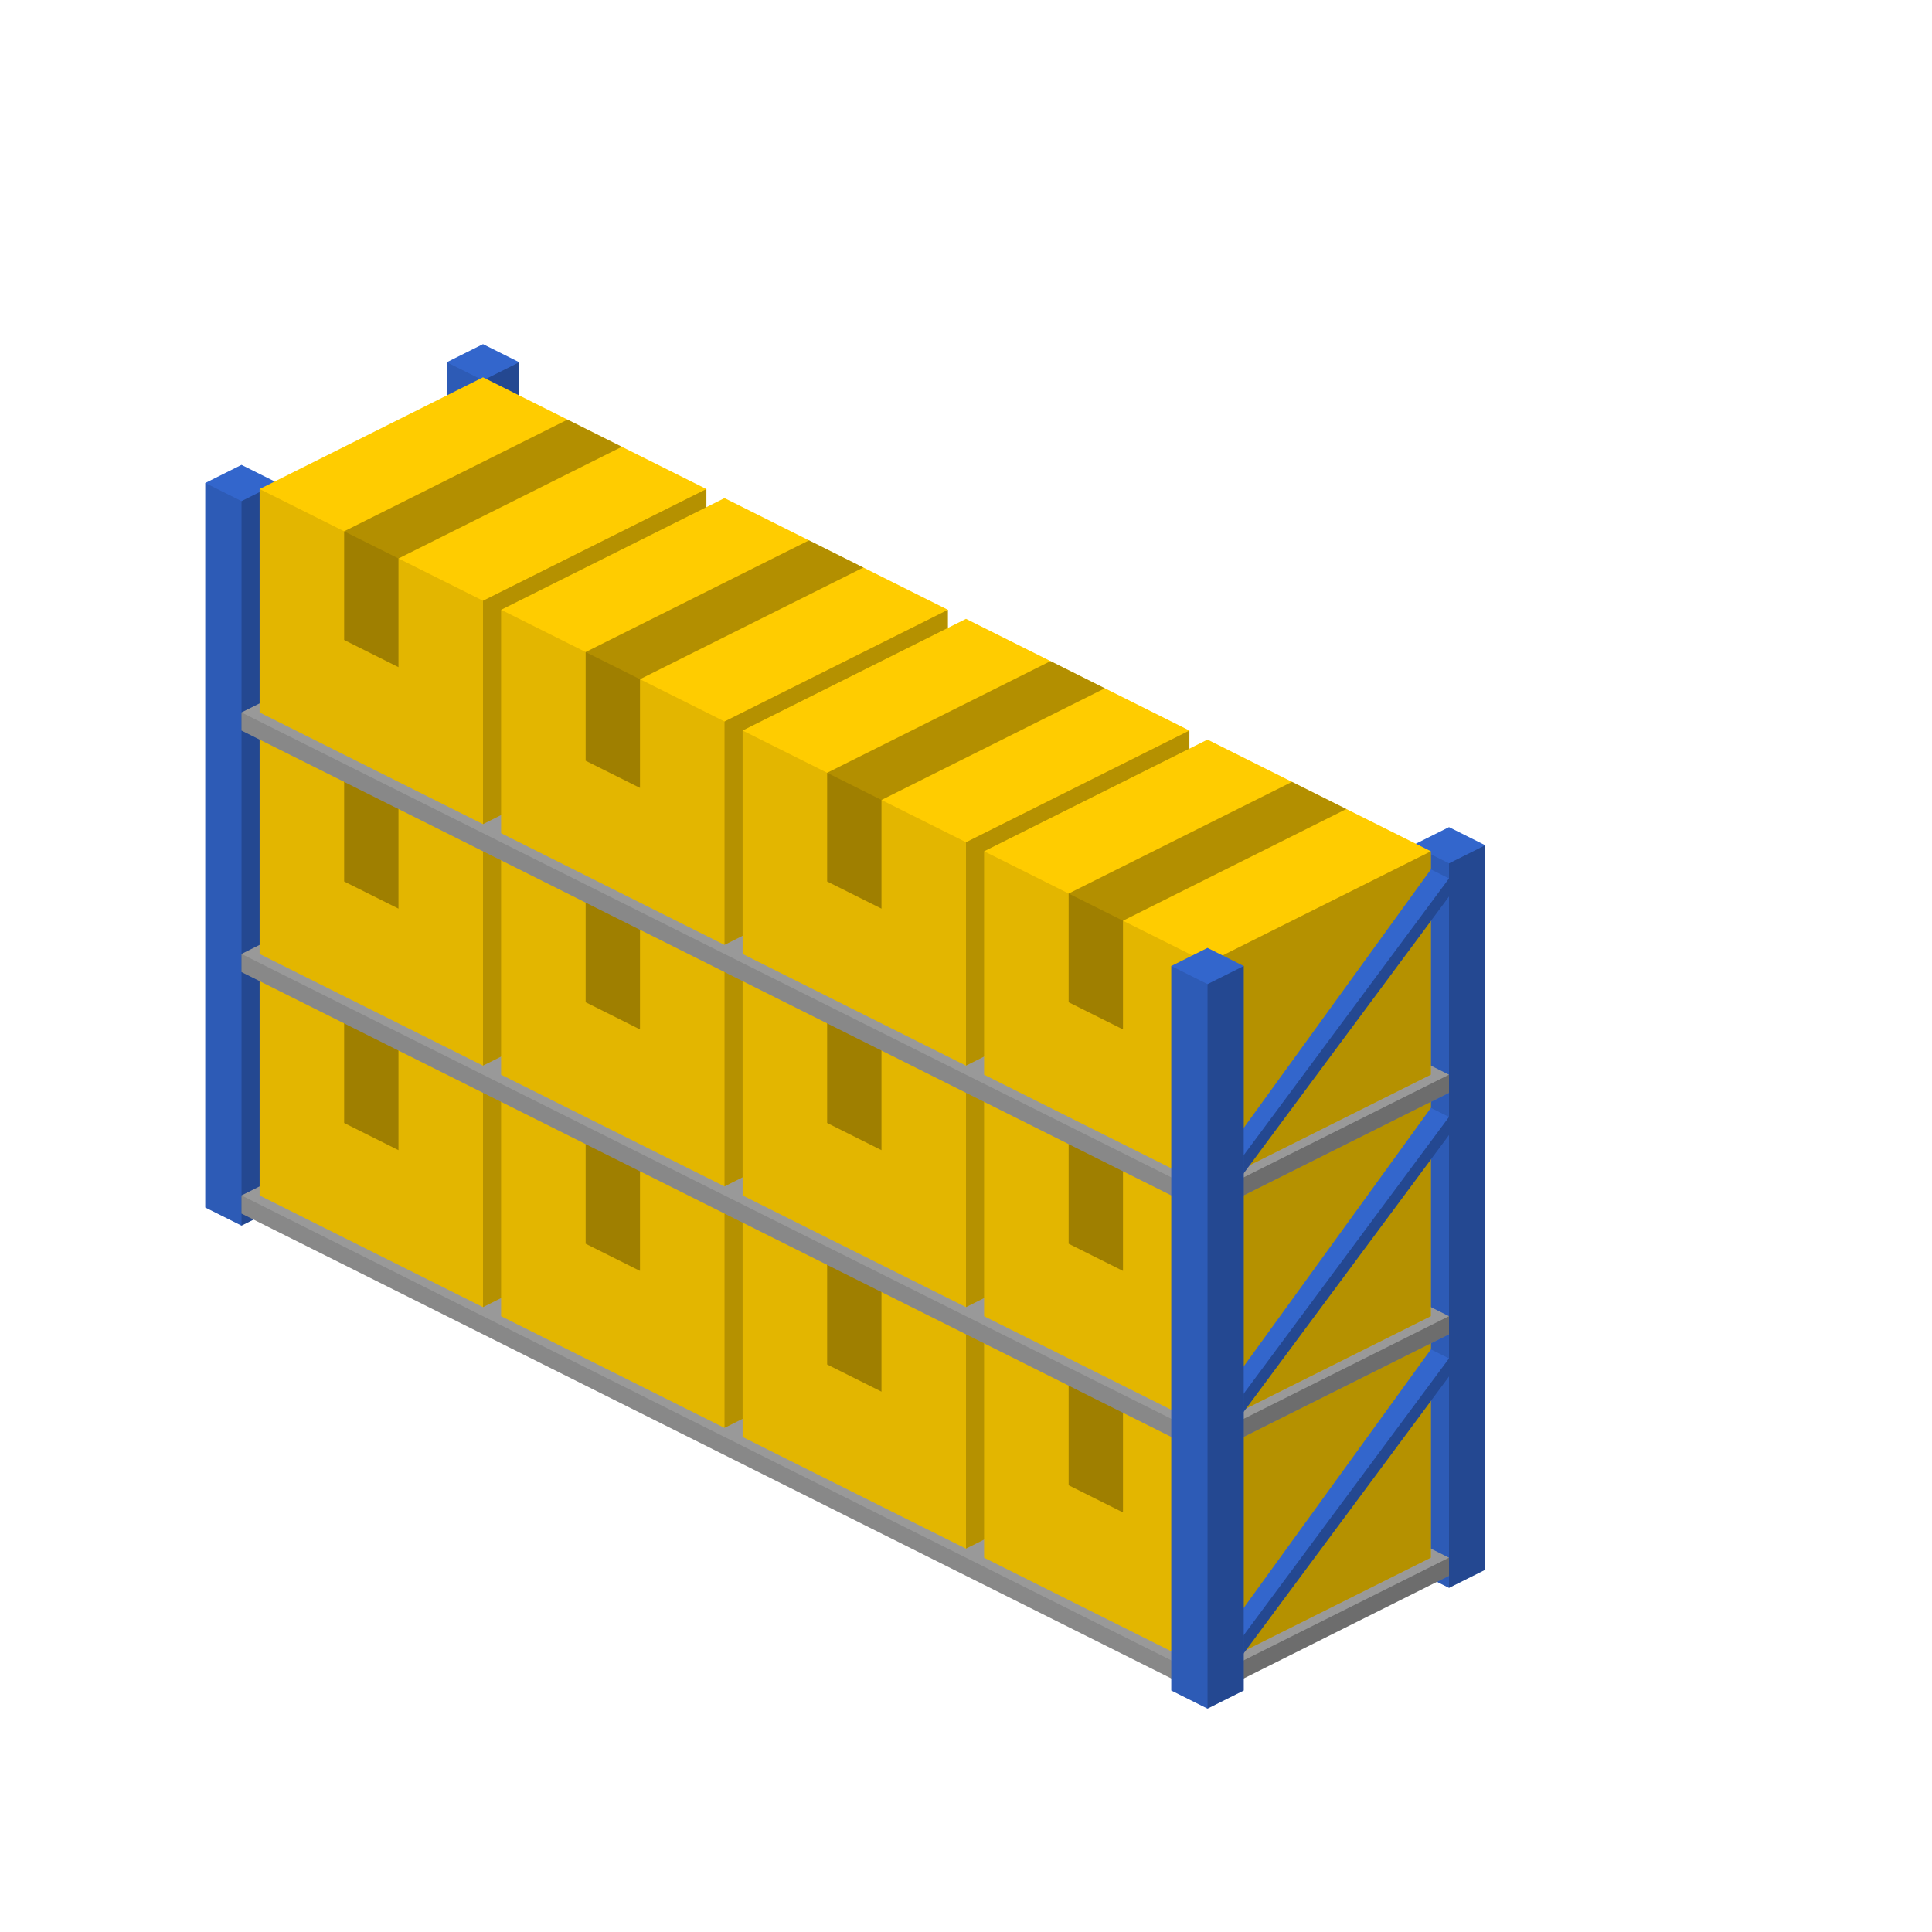 <?xml version="1.0" encoding="utf-8"?>
<!-- Generator: Adobe Illustrator 18.1.0, SVG Export Plug-In . SVG Version: 6.00 Build 0)  -->
<svg version="1.1" id="Layer_1" xmlns="http://www.w3.org/2000/svg" xmlns:xlink="http://www.w3.org/1999/xlink" x="0px" y="0px"
	 viewBox="0 0 64 64" enable-background="new 0 0 64 64" xml:space="preserve">
<g>
	<g>
		<polygon fill="#3366CC" points="14.8,12 14.8,36 16,36.6 17.2,36 17.2,12 16,11.4 		"/>
		<polygon opacity="0.11" points="16,36.6 14.8,36 14.8,12 16,12.6 		"/>
		<polygon opacity="0.29" points="16,36.6 17.2,36 17.2,12 16,12.6 		"/>
	</g>
	<g>
		<polygon fill="#3366CC" points="46.8,28 46.8,52 48,52.6 49.2,52 49.2,28 48,27.4 		"/>
		<polygon opacity="0.11" points="48,52.6 46.8,52 46.8,28 48,28.6 		"/>
		<polygon opacity="0.29" points="48,52.6 49.2,52 49.2,28 48,28.6 		"/>
	</g>
	<g>
		<polygon fill="#3366CC" points="6.8,16 6.8,40 8,40.6 9.2,40 9.2,16 8,15.4 		"/>
		<polygon opacity="0.11" points="8,40.6 6.8,40 6.8,16 8,16.6 		"/>
		<polygon opacity="0.29" points="8,40.6 9.2,40 9.2,16 8,16.6 		"/>
	</g>
	<g>
		<polygon fill="#999999" points="8,39.6 8,40.2 40,56.2 48,52.2 48,51.6 16,35.6 		"/>
		<polygon opacity="0.11" points="40,56.2 8,40.2 8,39.6 40,55.6 		"/>
		<polygon opacity="0.29" points="40,56.2 48,52.2 48,51.6 40,55.6 		"/>
	</g>
	<g>
		<polygon fill="#FFCC00" points="23.4,32.2 23.4,39.6 16,43.3 8.6,39.6 8.6,32.2 16,28.5 		"/>
		<polygon opacity="0.29" points="16,43.3 23.4,39.6 23.4,32.2 16,35.9 		"/>
		<polygon opacity="0.3" points="18.8,29.9 20.6,30.8 13.2,34.5 13.2,38.1 11.4,37.2 11.4,33.6 		"/>
		<polygon opacity="0.11" points="16,43.3 8.6,39.6 8.6,32.2 16,35.9 		"/>
	</g>
	<g>
		<polygon fill="#FFCC00" points="31.4,36.2 31.4,43.6 24,47.3 16.6,43.6 16.6,36.2 24,32.5 		"/>
		<polygon opacity="0.29" points="24,47.3 31.4,43.6 31.4,36.2 24,39.9 		"/>
		<polygon opacity="0.3" points="26.8,33.9 28.6,34.8 21.2,38.5 21.2,42.1 19.4,41.2 19.4,37.6 		"/>
		<polygon opacity="0.11" points="24,47.3 16.6,43.6 16.6,36.2 24,39.9 		"/>
	</g>
	<g>
		<polygon fill="#FFCC00" points="39.4,40.2 39.4,47.6 32,51.3 24.6,47.6 24.6,40.2 32,36.5 		"/>
		<polygon opacity="0.29" points="32,51.3 39.4,47.6 39.4,40.2 32,43.9 		"/>
		<polygon opacity="0.3" points="34.8,37.9 36.6,38.8 29.2,42.5 29.2,46.1 27.4,45.2 27.4,41.6 		"/>
		<polygon opacity="0.11" points="32,51.3 24.6,47.6 24.6,40.2 32,43.9 		"/>
	</g>
	<g>
		<polygon fill="#FFCC00" points="47.4,44.2 47.4,51.6 40,55.3 32.6,51.6 32.6,44.2 40,40.5 		"/>
		<polygon opacity="0.29" points="40,55.3 47.4,51.6 47.4,44.2 40,47.9 		"/>
		<polygon opacity="0.3" points="42.8,41.9 44.6,42.8 37.2,46.5 37.2,50.1 35.4,49.2 35.4,45.6 		"/>
		<polygon opacity="0.11" points="40,55.3 32.6,51.6 32.6,44.2 40,47.9 		"/>
	</g>
	<g>
		<polygon fill="#999999" points="8,31.6 8,32.2 40,48.2 48,44.2 48,43.6 16,27.6 		"/>
		<polygon opacity="0.11" points="40,48.2 8,32.2 8,31.6 40,47.6 		"/>
		<polygon opacity="0.29" points="40,48.2 48,44.2 48,43.6 40,47.6 		"/>
	</g>
	<g>
		<polygon fill="#FFCC00" points="23.4,24.2 23.4,31.6 16,35.3 8.6,31.6 8.6,24.2 16,20.5 		"/>
		<polygon opacity="0.29" points="16,35.3 23.4,31.6 23.4,24.2 16,27.9 		"/>
		<polygon opacity="0.3" points="18.8,21.9 20.6,22.8 13.2,26.5 13.2,30.1 11.4,29.2 11.4,25.6 		"/>
		<polygon opacity="0.11" points="16,35.3 8.6,31.6 8.6,24.2 16,27.9 		"/>
	</g>
	<g>
		<polygon fill="#FFCC00" points="31.4,28.2 31.4,35.6 24,39.3 16.6,35.6 16.6,28.2 24,24.5 		"/>
		<polygon opacity="0.29" points="24,39.3 31.4,35.6 31.4,28.2 24,31.9 		"/>
		<polygon opacity="0.3" points="26.8,25.9 28.6,26.8 21.2,30.5 21.2,34.1 19.4,33.2 19.4,29.6 		"/>
		<polygon opacity="0.11" points="24,39.3 16.6,35.6 16.6,28.2 24,31.9 		"/>
	</g>
	<g>
		<polygon fill="#FFCC00" points="39.4,32.2 39.4,39.6 32,43.3 24.6,39.6 24.6,32.2 32,28.5 		"/>
		<polygon opacity="0.29" points="32,43.3 39.4,39.6 39.4,32.2 32,35.9 		"/>
		<polygon opacity="0.3" points="34.8,29.9 36.6,30.8 29.2,34.5 29.2,38.1 27.4,37.2 27.4,33.6 		"/>
		<polygon opacity="0.11" points="32,43.3 24.6,39.6 24.6,32.2 32,35.9 		"/>
	</g>
	<g>
		<polygon fill="#FFCC00" points="47.4,36.2 47.4,43.6 40,47.3 32.6,43.6 32.6,36.2 40,32.5 		"/>
		<polygon opacity="0.29" points="40,47.3 47.4,43.6 47.4,36.2 40,39.9 		"/>
		<polygon opacity="0.3" points="42.8,33.9 44.6,34.8 37.2,38.5 37.2,42.1 35.4,41.2 35.4,37.6 		"/>
		<polygon opacity="0.11" points="40,47.3 32.6,43.6 32.6,36.2 40,39.9 		"/>
	</g>
	<g>
		<polygon fill="#3366CC" points="41.1,46.9 48,37.6 48,37 47.4,36.7 41.1,45.4 		"/>
		<polygon opacity="0.29" points="41.1,46.9 48,37.6 48,37 41.1,46.3 		"/>
	</g>
	<g>
		<polygon fill="#3366CC" points="41.1,54.9 48,45.6 48,45 47.4,44.7 41.1,53.4 		"/>
		<polygon opacity="0.29" points="41.1,54.9 48,45.6 48,45 41.1,54.3 		"/>
	</g>
	<g>
		<polygon fill="#999999" points="8,23.6 8,24.2 40,40.2 48,36.2 48,35.6 16,19.6 		"/>
		<polygon opacity="0.11" points="40,40.2 8,24.2 8,23.6 40,39.6 		"/>
		<polygon opacity="0.29" points="40,40.2 48,36.2 48,35.6 40,39.6 		"/>
	</g>
	<g>
		<polygon fill="#FFCC00" points="23.4,16.2 23.4,23.6 16,27.3 8.6,23.6 8.6,16.2 16,12.5 		"/>
		<polygon opacity="0.29" points="16,27.3 23.4,23.6 23.4,16.2 16,19.9 		"/>
		<polygon opacity="0.3" points="18.8,13.9 20.6,14.8 13.2,18.5 13.2,22.1 11.4,21.2 11.4,17.6 		"/>
		<polygon opacity="0.11" points="16,27.3 8.6,23.6 8.6,16.2 16,19.9 		"/>
	</g>
	<g>
		<polygon fill="#FFCC00" points="31.4,20.2 31.4,27.6 24,31.3 16.6,27.6 16.6,20.2 24,16.5 		"/>
		<polygon opacity="0.29" points="24,31.3 31.4,27.6 31.4,20.2 24,23.9 		"/>
		<polygon opacity="0.3" points="26.8,17.9 28.6,18.8 21.2,22.5 21.2,26.1 19.4,25.2 19.4,21.6 		"/>
		<polygon opacity="0.11" points="24,31.3 16.6,27.6 16.6,20.2 24,23.9 		"/>
	</g>
	<g>
		<polygon fill="#FFCC00" points="39.4,24.2 39.4,31.6 32,35.3 24.6,31.6 24.6,24.2 32,20.5 		"/>
		<polygon opacity="0.29" points="32,35.3 39.4,31.6 39.4,24.2 32,27.9 		"/>
		<polygon opacity="0.3" points="34.8,21.9 36.6,22.8 29.2,26.5 29.2,30.1 27.4,29.2 27.4,25.6 		"/>
		<polygon opacity="0.11" points="32,35.3 24.6,31.6 24.6,24.2 32,27.9 		"/>
	</g>
	<g>
		<polygon fill="#FFCC00" points="47.4,28.2 47.4,35.6 40,39.3 32.6,35.6 32.6,28.2 40,24.5 		"/>
		<polygon opacity="0.29" points="40,39.3 47.4,35.6 47.4,28.2 40,31.9 		"/>
		<polygon opacity="0.3" points="42.8,25.9 44.6,26.8 37.2,30.5 37.2,34.1 35.4,33.2 35.4,29.6 		"/>
		<polygon opacity="0.11" points="40,39.3 32.6,35.6 32.6,28.2 40,31.9 		"/>
	</g>
	<g>
		<polygon fill="#3366CC" points="41.1,39 48,29.7 48,29.1 47.4,28.8 41.1,37.5 		"/>
		<polygon opacity="0.29" points="41.1,39 48,29.7 48,29.1 41.1,38.4 		"/>
	</g>
	<g>
		<polygon fill="#3366CC" points="38.8,32 38.8,56 40,56.6 41.2,56 41.2,32 40,31.4 		"/>
		<polygon opacity="0.11" points="40,56.6 38.8,56 38.8,32 40,32.6 		"/>
		<polygon opacity="0.29" points="40,56.6 41.2,56 41.2,32 40,32.6 		"/>
	</g>
</g>
</svg>
